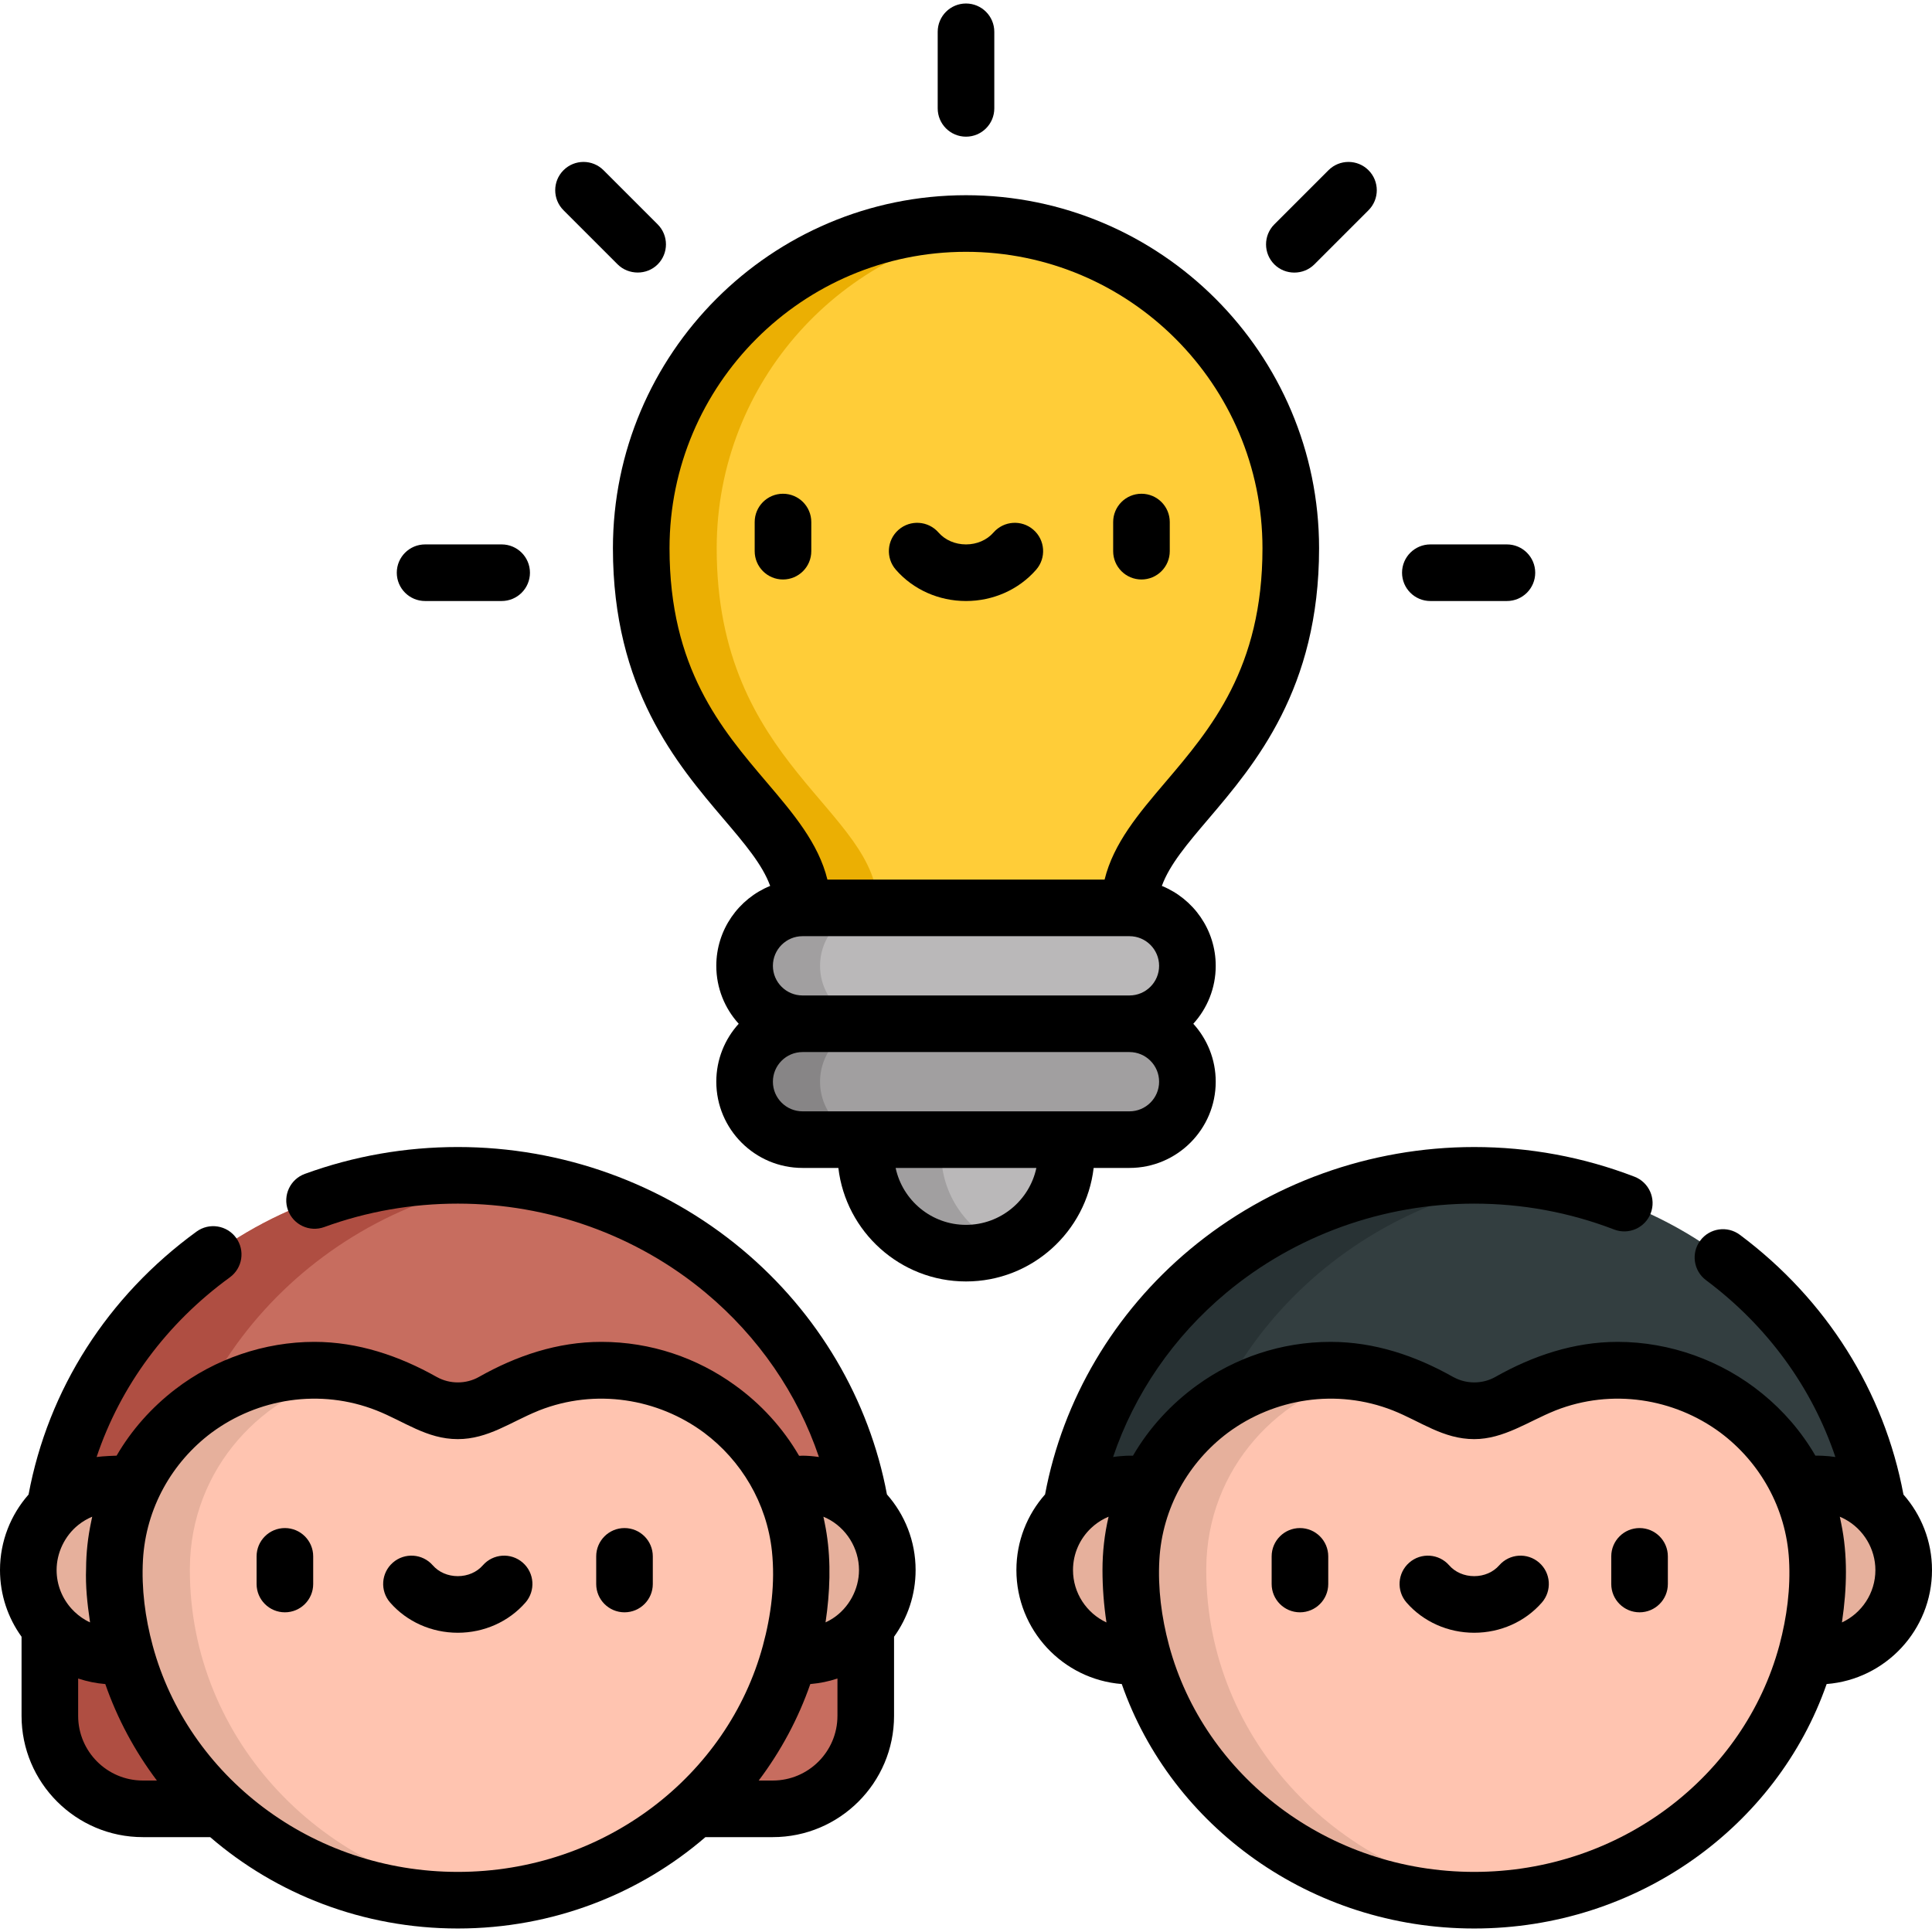<?xml version="1.0" encoding="iso-8859-1"?>
<!-- Generator: Adobe Illustrator 19.0.0, SVG Export Plug-In . SVG Version: 6.00 Build 0)  -->
<svg version="1.1" id="Capa_1" xmlns="http://www.w3.org/2000/svg" xmlns:xlink="http://www.w3.org/1999/xlink" x="0px" y="0px"
	 viewBox="0 0 512 512" style="enable-background:new 0 0 512 512;" xml:space="preserve">
<path style="fill:#BAB8B9;" d="M229.432,265.073v40.459c0,14.673,11.895,26.568,26.568,26.568c14.673,0,26.568-11.895,26.568-26.568
	v-40.459H229.432z"/>
<path style="fill:#A19FA0;" d="M249.432,305.531v-40.458h-20v40.458c0,14.673,11.895,26.568,26.568,26.568
	c3.539,0,6.912-0.698,10-1.953C256.285,326.195,249.432,316.666,249.432,305.531z"/>
<path style="fill:#FFCD38;" d="M256,59.232c-47.535,0-86.07,38.535-86.07,86.07c0,57.744,42.749,69.08,42.749,95.297L256,255.953
	l43.321-15.354c0-26.216,42.749-37.553,42.749-95.297C342.07,97.767,303.535,59.232,256,59.232z"/>
<path style="fill:#EBAF03;" d="M232.679,240.599c0-26.216-42.749-37.553-42.749-95.297c0-44.15,33.249-80.515,76.07-85.473
	c-3.283-0.38-6.615-0.597-10-0.597c-47.535,0-86.07,38.535-86.07,86.07c0,57.744,42.749,69.081,42.749,95.297L256,255.953l10-3.544
	L232.679,240.599z"/>
<path style="fill:#333E40;" d="M498.789,416.075c0-57.677-48.498-104.6-108.111-104.6c-59.612,0-108.11,46.923-108.11,104.6H498.789
	z"/>
<path style="fill:#283234;" d="M405.678,312.486c-4.904-0.662-9.91-1.011-15-1.011c-59.612,0-108.11,46.923-108.11,104.6h30
	C312.568,363.323,353.141,319.573,405.678,312.486z"/>
<path style="fill:#C76D5F;" d="M229.432,416.075c0-57.677-48.498-104.6-108.111-104.6c-59.612,0-108.11,46.923-108.11,104.6v38.651
	c0,13.605,11.029,24.633,24.633,24.633h166.954c13.605,0,24.633-11.029,24.633-24.633v-38.651H229.432z"/>
<path style="fill:#AF4E42;" d="M43.212,454.725v-38.651c0-52.752,40.573-96.501,93.11-103.589c-4.904-0.662-9.91-1.011-15-1.011
	c-59.612,0-108.11,46.923-108.11,104.6v38.651c0,13.605,11.029,24.633,24.633,24.633h30C54.24,479.359,43.212,468.33,43.212,454.725
	z"/>
<g>
	<circle style="fill:#E6B09C;" cx="212.33" cy="416.07" r="22.815"/>
	<circle style="fill:#E6B09C;" cx="481.69" cy="416.07" r="22.815"/>
</g>
<path style="fill:#FFC4B0;" d="M212.328,415.66c-0.184-38.118-39.949-63.559-74.665-47.817c-2.622,1.189-4.999,2.425-7.076,3.6
	c-5.754,3.254-12.777,3.254-18.531,0c-2.078-1.175-4.454-2.411-7.076-3.6c-34.716-15.742-74.48,9.699-74.665,47.817
	c-0.001,0.138-0.001,0.277-0.001,0.415c0,48.323,40.745,87.497,91.007,87.497s91.007-39.174,91.007-87.497
	C212.329,415.937,212.329,415.798,212.328,415.66z"/>
<path style="fill:#E6B09C;" d="M50.314,416.075c0-0.138,0-0.277,0.001-0.415c0.129-26.574,19.495-46.981,42.975-51.574
	c-24.063-4.738-48.151,8.212-58.149,29.791c-1.417-0.399-3.015-0.617-4.827-0.617c-12.6,0-22.815,10.214-22.815,22.814
	s10.214,22.815,22.815,22.815c1.099,0,2.116-0.083,3.066-0.233c10.357,37.377,45.802,64.916,87.941,64.916
	c3.38,0,6.715-0.183,10-0.528C85.766,498.256,50.314,461.149,50.314,416.075z"/>
<path style="fill:#FFC4B0;" d="M481.684,415.66c-0.184-38.118-39.949-63.559-74.665-47.817c-2.622,1.189-4.999,2.425-7.076,3.6
	c-5.754,3.254-12.777,3.254-18.531,0c-2.078-1.175-4.454-2.411-7.076-3.6c-34.716-15.742-74.48,9.699-74.665,47.817
	c-0.001,0.138-0.001,0.277-0.001,0.415c0,48.323,40.745,87.497,91.007,87.497s91.007-39.174,91.007-87.497
	C481.685,415.937,481.685,415.798,481.684,415.66z"/>
<path style="fill:#E6B09C;" d="M319.671,416.075c0-0.138,0-0.277,0.001-0.415c0.129-26.574,19.495-46.981,42.975-51.574
	c-24.063-4.738-48.152,8.212-58.15,29.792c-1.415-0.4-3.012-0.618-4.826-0.618c-12.6,0-22.815,10.214-22.815,22.814
	s10.214,22.815,22.815,22.815c1.1,0,2.117-0.083,3.066-0.233c10.357,37.378,45.802,64.916,87.941,64.916
	c3.38,0,6.715-0.183,10-0.528C355.122,498.256,319.671,461.149,319.671,416.075z"/>
<path style="fill:#A19FA0;" d="M299.321,271.308L256,255.953l-43.321,15.354c-8.48,0-15.354,6.874-15.354,15.354l0,0
	c0,8.48,6.874,15.354,15.354,15.354h86.641c8.48,0,15.354-6.874,15.354-15.354l0,0C314.675,278.182,307.8,271.308,299.321,271.308z"
	/>
<path style="fill:#878586;" d="M217.325,286.662L217.325,286.662c0-8.48,6.874-15.354,15.354-15.354L266,259.498l-10-3.544
	l-43.321,15.354c-8.48,0-15.354,6.875-15.354,15.354l0,0c0,8.48,6.874,15.354,15.354,15.354h20
	C224.199,302.016,217.325,295.142,217.325,286.662z"/>
<path style="fill:#BAB8B9;" d="M299.32,240.599h-86.641c-8.48,0-15.354,6.874-15.354,15.354l0,0c0,8.48,6.874,15.354,15.354,15.354
	h86.641c8.48,0,15.354-6.874,15.354-15.354l0,0C314.675,247.473,307.8,240.599,299.32,240.599z"/>
<path style="fill:#A19FA0;" d="M217.325,255.953L217.325,255.953c0-8.48,6.874-15.354,15.354-15.354h-20
	c-8.48,0-15.354,6.874-15.354,15.354l0,0c0,8.48,6.874,15.354,15.354,15.354h20C224.199,271.308,217.325,264.433,217.325,255.953z"
	/>
<path d="M207.5,130.848c-4.142,0-7.5,3.358-7.5,7.5v7.722c0,4.142,3.358,7.5,7.5,7.5s7.5-3.358,7.5-7.5v-7.722
	C215,134.206,211.642,130.848,207.5,130.848z"/>
<path d="M302.5,130.848c-4.142,0-7.5,3.358-7.5,7.5v7.722c0,4.142,3.358,7.5,7.5,7.5s7.5-3.358,7.5-7.5v-7.722
	C310,134.206,306.642,130.848,302.5,130.848z"/>
<path d="M273.875,140.405c-3.118-2.727-7.857-2.409-10.583,0.71c-1.756,2.008-4.414,3.16-7.292,3.16
	c-2.879,0-5.537-1.152-7.292-3.16c-2.727-3.119-7.464-3.438-10.583-0.71c-3.119,2.726-3.437,7.464-0.71,10.583
	c4.604,5.267,11.378,8.288,18.585,8.288s13.981-3.021,18.585-8.288C277.312,147.869,276.994,143.131,273.875,140.405z"/>
<path d="M263.5,28.719V8.428c0-4.142-3.358-7.5-7.5-7.5s-7.5,3.358-7.5,7.5V28.72c0,4.142,3.358,7.5,7.5,7.5
	S263.5,32.861,263.5,28.719z"/>
<path d="M168.985,72.225c1.915,0.005,3.843-0.698,5.304-2.16c2.929-2.929,2.929-7.678,0-10.606L159.941,45.11
	c-2.929-2.93-7.678-2.929-10.606,0c-2.929,2.929-2.929,7.678,0,10.606c0,0,14.343,14.343,14.349,14.348
	C165.1,71.482,167.036,72.22,168.985,72.225z"/>
<path d="M132.944,159.276c4.142,0,7.5-3.358,7.5-7.5s-3.358-7.5-7.5-7.5h-20.292c-4.142,0-7.5,3.358-7.5,7.5s3.358,7.5,7.5,7.5
	H132.944z"/>
<path d="M362.666,45.11c-2.929-2.929-7.678-2.929-10.606,0l-14.348,14.348c-2.929,2.929-2.929,7.678,0,10.607
	c2.899,2.899,7.709,2.897,10.606,0l14.348-14.348C365.595,52.788,365.595,48.039,362.666,45.11z"/>
<path d="M379.057,144.276c-4.142,0-7.5,3.358-7.5,7.5s3.358,7.5,7.5,7.5h20.292c4.142,0,7.5-3.358,7.5-7.5s-3.358-7.5-7.5-7.5
	H379.057z"/>
<path d="M349.57,145.302c0-51.595-41.976-93.57-93.57-93.57s-93.569,41.976-93.569,93.57c0,37.257,16.953,57.182,29.332,71.731
	c5.592,6.573,10.304,12.115,12.339,17.742c-8.362,3.4-14.276,11.609-14.276,21.178c0,5.905,2.251,11.294,5.94,15.354
	c-3.689,4.06-5.94,9.449-5.94,15.354c0,12.602,10.252,22.854,22.854,22.854h9.494c1.981,16.913,16.391,30.083,33.827,30.083
	s31.847-13.17,33.828-30.083h9.494c12.602,0,22.854-10.252,22.854-22.854c0-5.905-2.251-11.294-5.94-15.354
	c3.689-4.06,5.94-9.449,5.94-15.354c0-9.568-5.913-17.777-14.275-21.177c2.035-5.627,6.747-11.169,12.339-17.742
	C332.617,202.484,349.57,182.559,349.57,145.302z M307.175,255.953c0,4.331-3.523,7.854-7.854,7.854H212.68
	c-4.331,0-7.854-3.523-7.854-7.854c0-4.331,3.523-7.854,7.854-7.854h86.641C303.652,248.099,307.175,251.622,307.175,255.953z
	 M256,324.599c-9.147,0-16.811-6.475-18.648-15.083h37.298C272.812,318.124,265.148,324.599,256,324.599z M299.321,294.516h-16.753
	h-53.136H212.68c-4.331,0-7.854-3.523-7.854-7.854s3.523-7.854,7.854-7.854h86.641l0,0c4.331,0,7.854,3.523,7.854,7.854
	S303.652,294.516,299.321,294.516z M292.728,233.099h-73.455c-2.374-9.668-9.074-17.543-16.086-25.785
	c-12.073-14.189-25.756-30.272-25.756-62.011c0-43.324,35.246-78.57,78.569-78.57c43.324,0,78.57,35.247,78.57,78.57
	c0,31.739-13.683,47.822-25.756,62.011C301.802,215.555,295.102,223.43,292.728,233.099z"/>
<path d="M75.5,404.952c-4.142,0-7.5,3.358-7.5,7.5v7.328c0,4.142,3.358,7.5,7.5,7.5s7.5-3.358,7.5-7.5v-7.328
	C83,408.31,79.642,404.952,75.5,404.952z"/>
<path d="M165.5,404.952c-4.142,0-7.5,3.358-7.5,7.5v7.328c0,4.142,3.358,7.5,7.5,7.5s7.5-3.358,7.5-7.5v-7.328
	C173,408.31,169.642,404.952,165.5,404.952z"/>
<path d="M138.536,414.117c-3.118-2.727-7.856-2.409-10.583,0.71c-1.594,1.823-4.011,2.868-6.631,2.868
	c-2.621,0-5.038-1.045-6.631-2.868c-2.727-3.119-7.465-3.438-10.583-0.711c-3.119,2.726-3.438,7.464-0.711,10.583
	c4.441,5.082,10.975,7.997,17.925,7.997c6.949,0,13.482-2.915,17.924-7.996C141.973,421.581,141.655,416.843,138.536,414.117z"/>
<path d="M37.846,486.858H55.7c17.435,15.048,40.438,24.214,65.622,24.214s48.187-9.166,65.622-24.214H204.8
	c17.718,0,32.133-14.415,32.133-32.133v-20.972c3.589-4.981,5.712-11.085,5.712-17.678c0-7.678-2.875-14.693-7.597-20.04
	c-4.709-25.156-18.275-48.156-38.434-64.967c-20.952-17.472-47.69-27.094-75.291-27.094c-13.926,0-27.563,2.394-40.529,7.115
	c-3.892,1.417-5.898,5.721-4.481,9.613c1.417,3.893,5.723,5.899,9.613,4.481c11.317-4.12,23.226-6.209,35.397-6.209
	c24.097,0,47.423,8.386,65.684,23.614c14.019,11.69,24.37,26.798,30.018,43.534c-0.023-0.003-0.154-0.02-0.197-0.026
	c-1.389-0.206-2.792-0.316-4.197-0.328c-0.098-0.001-0.84,0.08-0.886-0.002c-4.262-7.341-10.111-13.741-17.008-18.686
	c-9.966-7.206-22.194-11.472-35.389-11.472c-11.594,0-22.444,3.647-32.452,9.307c-3.363,1.902-7.656,1.916-11.04,0.052
	c-0.035-0.019-0.072-0.032-0.107-0.052c-9.93-5.594-20.86-9.307-32.452-9.307c-13.138,0-26.338,4.484-36.826,12.545
	c-6.269,4.818-11.596,10.768-15.571,17.613c-0.114-0.002-3.658,0.111-5.298,0.359c6.319-18.836,18.521-35.4,35.31-47.615
	c3.349-2.437,4.089-7.127,1.652-10.477c-2.437-3.349-7.127-4.089-10.477-1.652c-23.593,17.165-39.333,41.843-44.52,69.689
	C2.862,401.412,0,408.414,0,416.075c0,6.594,2.123,12.698,5.712,17.679v20.972C5.712,472.443,20.127,486.858,37.846,486.858z
	 M20.751,404.125c1.118-0.894,2.365-1.633,3.683-2.183c-0.11,0.464-0.192,0.937-0.291,1.404c-0.851,4.026-1.307,8.144-1.328,12.26
	c0,0,0,0.042,0,0.054c-0.185,4.634,0.315,9.317,0.996,13.896c0.02,0.131,0.032,0.263,0.052,0.395
	c-0.405-0.188-0.803-0.392-1.19-0.615c-1.382-0.8-2.638-1.816-3.708-3c-2.46-2.719-3.965-6.315-3.965-10.261
	C15,411.513,17.161,406.995,20.751,404.125z M37.846,471.858c-9.448,0-17.134-7.686-17.134-17.133v-9.901
	c0.026,0.009,0.052,0.015,0.078,0.024c2.303,0.76,4.698,1.253,7.116,1.445c3.182,9.153,7.798,17.77,13.671,25.565H37.846z
	 M40.466,436.102c-1.992-7.377-3.009-15.099-2.578-22.742c0.774-13.738,7.745-25.869,18.153-33.667
	c12.267-9.099,28.776-11.795,43.714-5.92c7.342,2.888,13.325,7.61,21.567,7.61c7.986,0,14.06-4.554,21.158-7.437
	c0.138-0.056,0.273-0.119,0.411-0.174c14.94-5.877,31.454-3.178,43.721,5.927c9.823,7.362,16.582,18.582,17.957,31.368
	c0.882,8.398-0.195,16.944-2.4,25.065c-9.315,34.435-42.03,59.94-80.847,59.94C82.493,496.072,49.77,470.552,40.466,436.102z
	 M219.048,402.321c0.013,0.006,0.026,0.012,0.039,0.018c5.184,2.543,8.557,7.968,8.557,13.736c0,5.096-2.68,10.063-6.982,12.841
	c-0.582,0.376-1.237,0.733-1.883,1.034c0.154-1.019,0.287-2.042,0.408-3.066c0.916-7.762,0.948-15.734-0.659-23.409
	c-0.107-0.511-0.197-1.026-0.317-1.533C218.494,402.06,218.773,402.186,219.048,402.321z M221.933,454.725
	c0,9.447-7.686,17.133-17.133,17.133h-3.732c5.873-7.796,10.488-16.413,13.67-25.565c0.08-0.006,0.159-0.02,0.239-0.026
	c2.338-0.2,4.644-0.682,6.872-1.417c0.028-0.009,0.057-0.016,0.085-0.025v9.9H221.933z"/>
<path d="M344.5,404.952c-4.142,0-7.5,3.358-7.5,7.5v7.328c0,4.142,3.358,7.5,7.5,7.5s7.5-3.358,7.5-7.5v-7.328
	C352,408.31,348.642,404.952,344.5,404.952z"/>
<path d="M434.5,404.952c-4.142,0-7.5,3.358-7.5,7.5v7.328c0,4.142,3.358,7.5,7.5,7.5s7.5-3.358,7.5-7.5v-7.328
	C442,408.31,438.642,404.952,434.5,404.952z"/>
<path d="M407.892,414.116c-3.119-2.726-7.857-2.408-10.583,0.711c-1.593,1.822-4.01,2.868-6.631,2.868s-5.038-1.045-6.631-2.868
	c-2.727-3.119-7.464-3.438-10.583-0.71c-3.119,2.726-3.437,7.464-0.71,10.583c4.442,5.082,10.975,7.996,17.924,7.996
	c6.95,0,13.483-2.915,17.925-7.997C411.329,421.58,411.011,416.842,407.892,414.116z"/>
<path d="M461.087,327.239c-3.318-2.479-8.019-1.797-10.497,1.521c-2.479,3.318-1.798,8.018,1.521,10.497
	c16.249,12.136,28.092,28.431,34.283,46.868c-0.025-0.004-0.05-0.006-0.075-0.01c-1.115-0.174-2.244-0.275-3.371-0.322
	c-0.615-0.026-1.233-0.039-1.848-0.026c-3.719-6.406-8.503-11.903-14.01-16.389c-0.028-0.023-0.056-0.047-0.084-0.07
	c-10.709-8.754-24.466-13.699-38.302-13.699c-11.565,0-22.463,3.656-32.452,9.307c-3.336,1.887-7.583,1.909-10.953,0.093
	c-0.063-0.034-0.131-0.058-0.193-0.093c-10.002-5.643-20.871-9.307-32.453-9.307c-13.179,0-25.394,4.256-35.353,11.448
	c-6.906,4.987-12.761,11.336-17.043,18.71c-1.127-0.024-2.258,0.026-3.381,0.128c-0.635,0.059-1.269,0.128-1.899,0.228
	c5.648-16.736,15.999-31.844,30.018-43.534c18.26-15.228,41.587-23.614,65.684-23.614c12.764,0,25.241,2.308,37.084,6.86
	c3.867,1.484,8.206-0.444,9.691-4.31c1.486-3.867-0.443-8.206-4.31-9.691c-13.567-5.215-27.855-7.859-42.466-7.859
	c-27.601,0-54.339,9.622-75.291,27.094c-20.159,16.811-33.726,39.81-38.435,64.966c-4.722,5.347-7.597,12.363-7.597,20.041
	c0,15.91,12.323,28.987,27.923,30.211c13.118,37.616,50.029,64.786,93.399,64.786s80.281-27.17,93.399-64.786
	C499.677,445.062,512,431.984,512,416.075c0-7.66-2.862-14.661-7.565-20.003C499.342,368.737,484.017,344.364,461.087,327.239z
	 M293.222,429.964c-5.231-2.438-8.866-7.748-8.866-13.89c0-4.363,1.835-8.305,4.772-11.097c1.068-1.015,2.297-1.886,3.611-2.556
	c0.343-0.175,0.695-0.333,1.05-0.481c-1.094,4.614-1.619,9.394-1.619,14.133C292.171,420.674,292.532,425.394,293.222,429.964z
	 M390.678,496.072c-38.824,0-71.544-25.514-80.853-59.958c-0.02-0.074-0.038-0.149-0.058-0.223
	c-1.95-7.304-2.95-14.977-2.523-22.537c0.775-13.737,7.746-25.865,18.153-33.662c12.265-9.098,28.772-11.794,43.707-5.921
	c7.335,2.902,13.335,7.612,21.574,7.613c7.811,0,14.34-4.692,21.322-7.506c0.082-0.033,0.163-0.071,0.245-0.104
	c14.919-5.869,31.406-3.188,43.668,5.884c10.434,7.797,17.424,19.948,18.2,33.716c0.427,7.579-0.579,15.196-2.524,22.518
	c-0.02,0.074-0.038,0.149-0.058,0.223C462.222,470.559,429.503,496.072,390.678,496.072z M488.134,429.964
	c0.019-0.123,0.031-0.247,0.049-0.369c1.263-8.582,1.518-17.454-0.269-25.981c-0.009-0.041-0.224-1.158-0.346-1.67
	c0.481,0.201,0.951,0.429,1.41,0.679c4.893,2.653,8.021,7.885,8.021,13.453C497,422.217,493.366,427.526,488.134,429.964z"/>
<g>
</g>
<g>
</g>
<g>
</g>
<g>
</g>
<g>
</g>
<g>
</g>
<g>
</g>
<g>
</g>
<g>
</g>
<g>
</g>
<g>
</g>
<g>
</g>
<g>
</g>
<g>
</g>
<g>
</g>
</svg>
